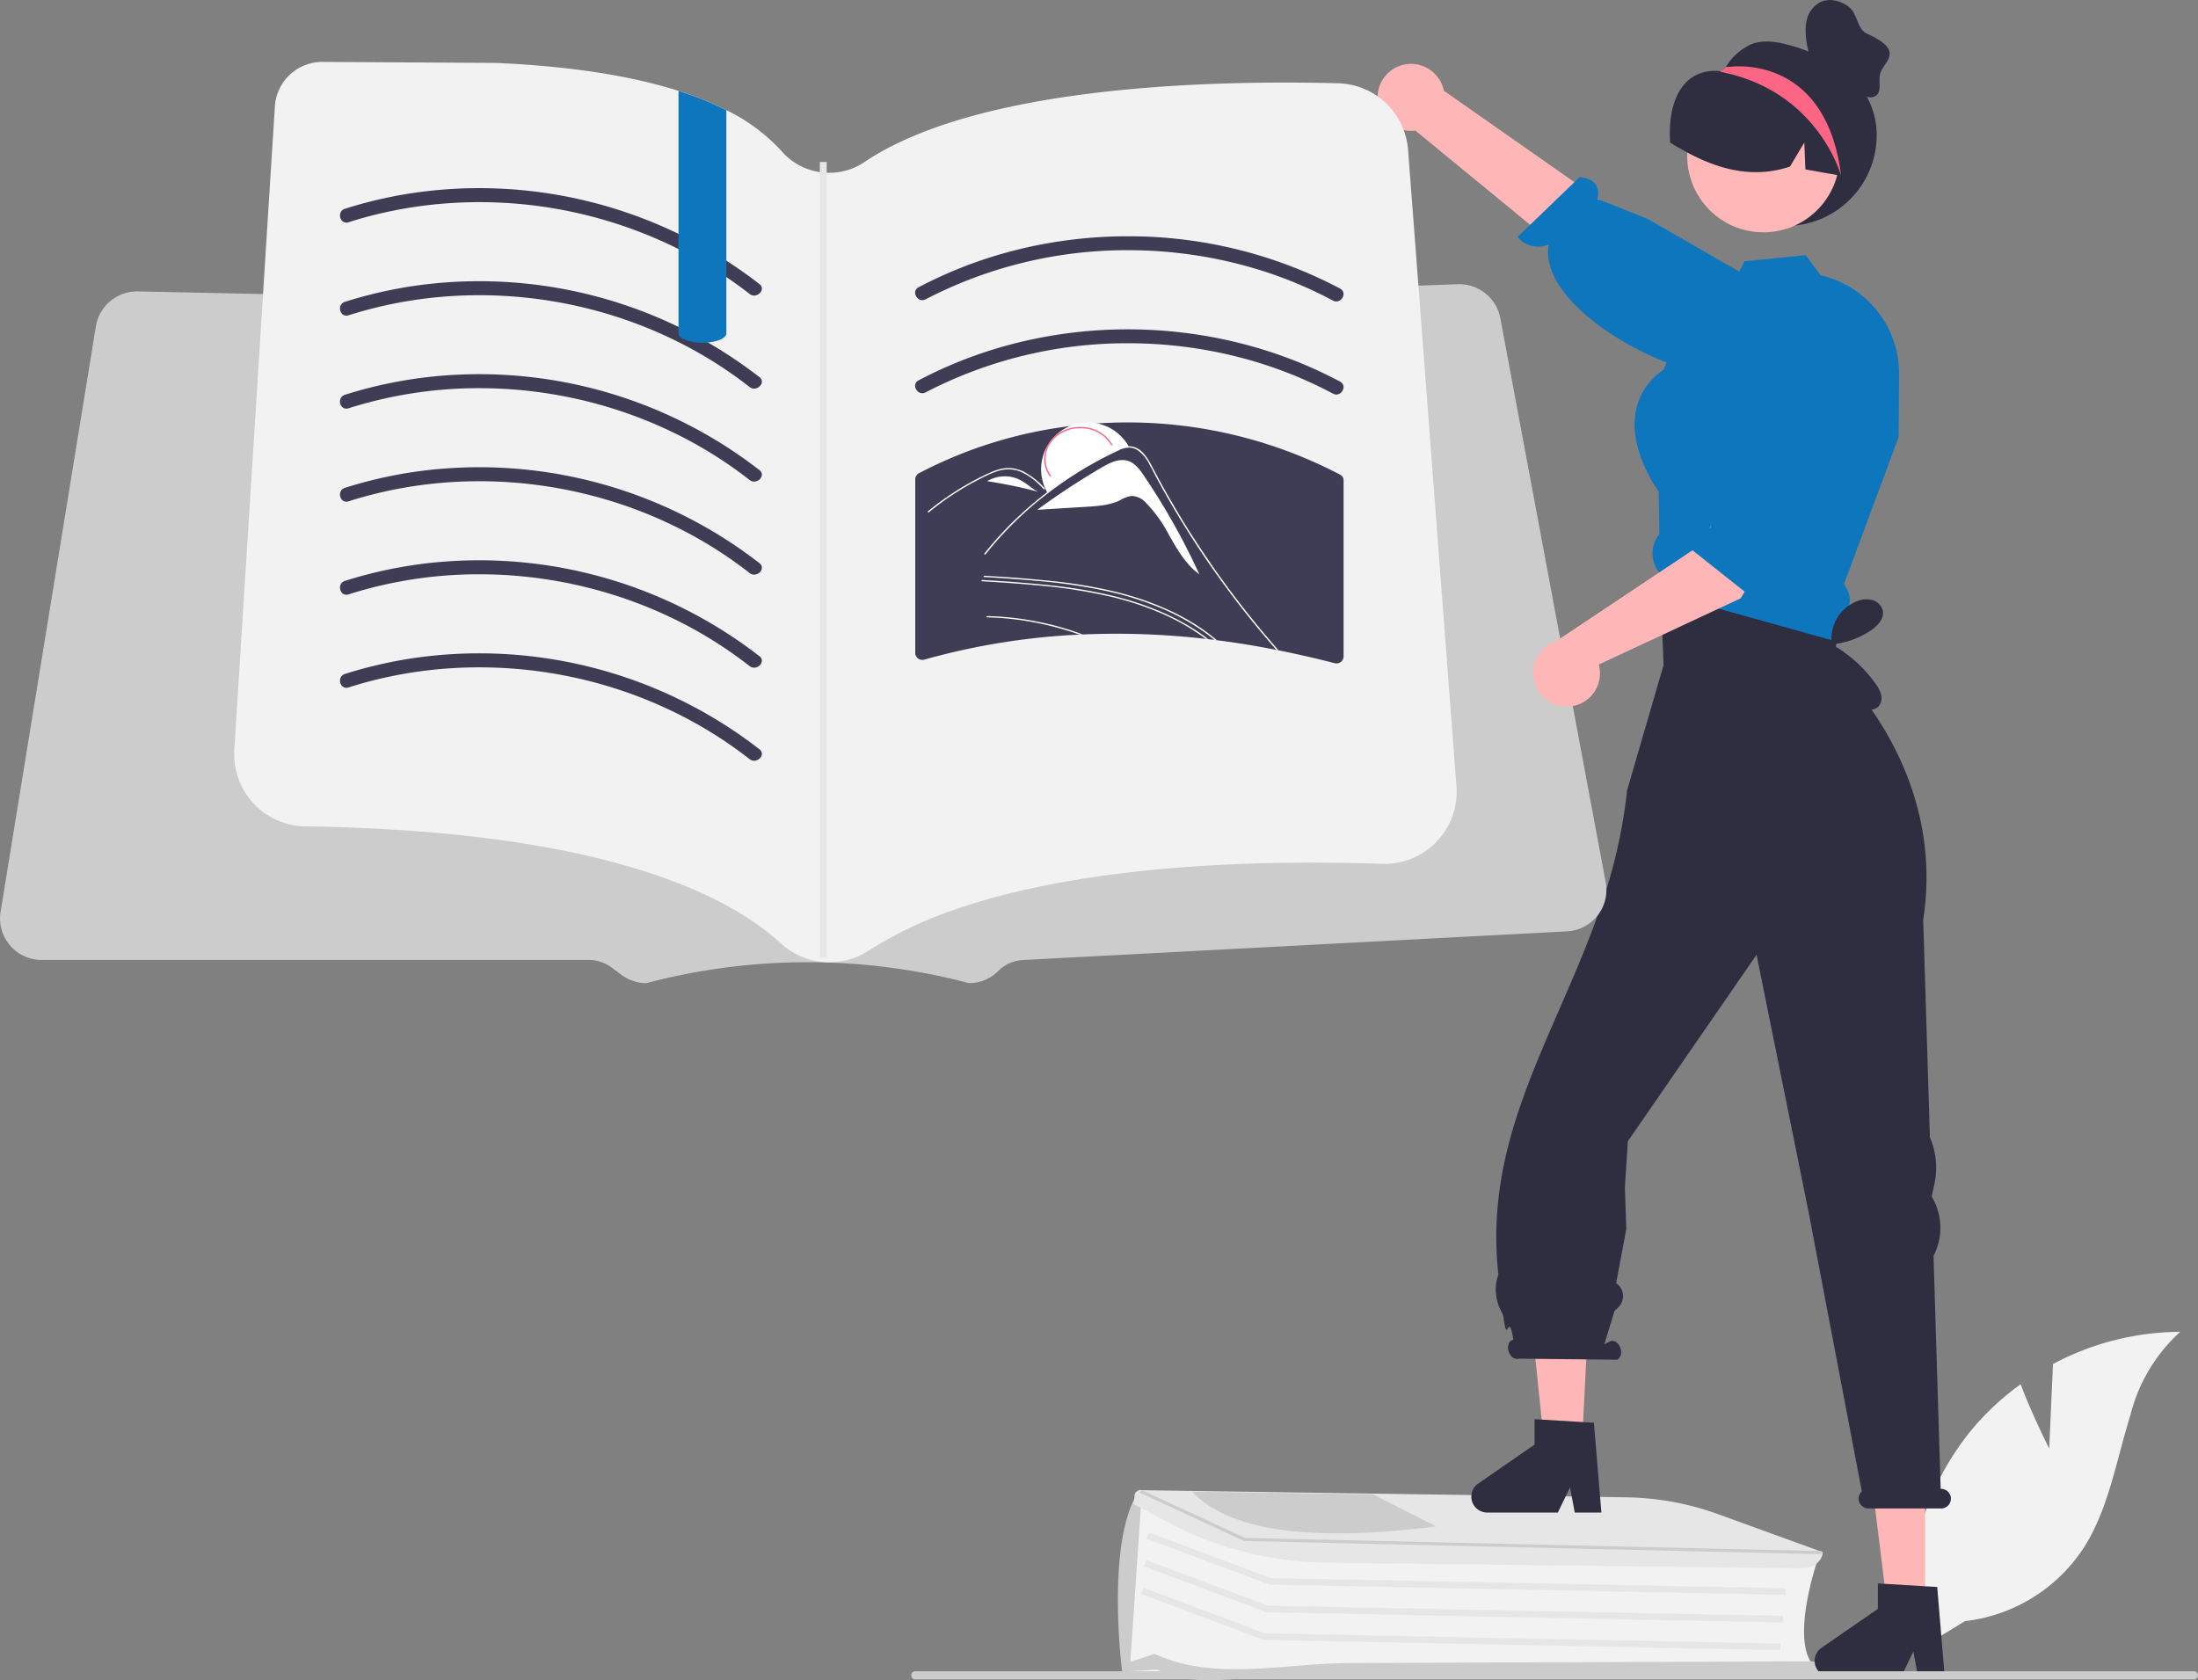 <svg width="290" height="221.72" xmlns="http://www.w3.org/2000/svg"><rect width="100%" height="100%" fill="#808080" stroke="none"/><g><path d="M270.37 191.13l.497-11.147a35.998 35.998 0 0 1 16.79-4.25 22.07 22.07 0 0 0-6.592 11.061c-1.797 5.719-2.807 12.04-5.932 17.108a21.653 21.653 0 0 1-15.878 10.006l-6.749 4.132a36.277 36.277 0 0 1 7.648-29.402 35.05 35.05 0 0 1 6.441-5.985c.324.849.663 1.692 1.018 2.528a102.329 102.329 0 0 0 2.758 5.948zM158.507 220.817h-9.534l1.24-22.816 15.01 6.014 74.589 1.831-.044.127-.048.144c-.383 1.164-2.863 9.056-1.027 12.77.092.187.198.367.318.538l.108.152-.21.002-68.424.627c-.166.005-.332.031-.492.077-.614.165-1.296.537-1.865.537-.03 0-.058-.001-.087-.003-3.353-.239-4.288.4-9.158.03l-.376-.03z" fill="#f2f2f2" fill-rule="evenodd"/><path d="M152.657 220.307l-4.587.278-.013-.038a2.888 2.888 0 0 1-.023-.16c-.212-1.641-1.74-15.5 1.507-22.363a9.96 9.96 0 0 1 .694-1.243l.193-.291.15 1.565-1.443 21.24 3.2-1.07c6.288 2.96 13.538 1.945 20.788 1.431a76.787 76.787 0 0 1 5.128-.221l60.548-.224c1.268-.004 2.324.862 2.358 1.932l.004.105-65.593-.006c-1.22 0-2.44-.043-3.657-.13-.587-.04-1.174-.06-1.763-.06-6.082 0-12.259 1.912-17.49-.745z" fill="#ccc" fill-rule="evenodd"/><path d="M235.608 210.441l-68.138-1.354-.07-.026-16.098-6.033.304-.812 16.03 6.008 67.989 1.35-.017.867z" fill="#e6e6e6" fill-rule="evenodd"/><path d="M235.249 214.09l-68.138-1.354-.07-.026-16.098-6.033.304-.812 16.03 6.008 67.989 1.35-.017.867z" fill="#e6e6e6" fill-rule="evenodd"/><path d="M234.88 217.74l-68.138-1.356-.07-.025-16.098-6.034.304-.812 16.03 6.008 67.989 1.352-.017.866zM154.299 200.98l-4.723-2.505.123-1.239a.75.75 0 0 1 .797-.607l.417.005 63.544.935c4.159.052 8.28.8 12.192 2.213l13.845 5.026-.007.074c-.116 1.156-1.272 2.052-2.642 2.052h-.037l-62.593-.734c-.944-.01-1.888-.05-2.83-.117a45.599 45.599 0 0 1-18.086-5.103z" fill="#e6e6e6" fill-rule="evenodd"/><path d="M240.356 205.077h-.014l-76.201-1.747-.053-.024-13.739-6.362.14-.213.417.005 13.362 6.191 75.495 1.729.605.014-.012.407z" fill="#ccc" fill-rule="evenodd"/><path d="M181.126 197.177l-.968-.014-21.838-.323-1.035-.014c4.644 4.943 14.52 6.437 28.903 4.962 1.098-.113 2.196-.24 3.292-.379l-8.354-4.232z" fill="#ccc" fill-rule="evenodd"/><path d="M242.515 70.118l1.333 3.099-2.178 11.005-22.212-3.088.177-13.42.446-2.939 22.434 5.343zM253.997 212.759h-4.9l-2.333-18.902h7.233v18.902z" fill="#ffb6b6" fill-rule="evenodd"/><path d="M241.514 221.249h9.323l1.607-3.318.624 3.318h3.514l-.988-11.85-1.597-.093-5.367-.32-.865-.053v3.356l-7.44 5.14a2.096 2.096 0 0 0 1.189 3.82z" fill="#2f2e41" fill-rule="evenodd"/><path d="M208.7 191.089h-4.901l-2.883-27.828 9.208-.55-1.425 28.378z" fill="#ffb6b6" fill-rule="evenodd"/><path d="M196.216 199.579h9.323l1.607-3.318.624 3.318h3.514l-.988-11.85-1.425-.083-5.46-.33-.944-.054v3.357l-7.441 5.14a2.097 2.097 0 0 0 1.19 3.82zM256.067 196.452h-.02l-.942-30.734a8.032 8.032 0 0 0-.105-7.594l-.135-.244.35-1.622a10.328 10.328 0 0 0-.59-6.217l-.88-28.67c2.973-19.266-10.277-32.19-11.705-33.52a7.797 7.797 0 0 0-.123-.112l1.376-10.67-24.213.55.412 10.12-4.814 16.54a69.677 69.677 0 0 1-3.69 15.942c-5.707 16.386-15.287 29.735-13.306 47.845a45.989 45.989 0 0 0 .003.054.45.45 0 0 1-.03.164 6.024 6.024 0 0 0 .486 4.864c.108.186.182.39.22.603.527 4.093.601-.984 1.287 2.874l.023.131-.137.07a.81.81 0 0 0-.474.474c-.118.283-.132.65-.015 1.018l.013.042c.198.572.652.953 1.087.953.08 0 .159-.013.234-.039l12.943.139c.496-.172.709-.858.475-1.534-.233-.677-.824-1.086-1.32-.915l-.805.407 1.347-4.407.472-.441a2.053 2.053 0 0 0-.26-3.208l1.341-7.162-.19-5.417.392-6.146 16.983-24.609 6.872 33.993 7.018 36.82a1.287 1.287 0 0 0-.402 1.194c.133.624.69 1.067 1.328 1.055h9.528a1.298 1.298 0 0 0 1.25-1.643 1.314 1.314 0 0 0-1.284-.948zM227.338 9.157c-.1.096-.196.196-.292.297l-.058.058a11.979 11.979 0 0 0-3.357 8.322 11.99 11.99 0 0 0 15.164 11.556 11.988 11.988 0 0 0 8.812-11.564 10.31 10.31 0 0 0-4.26-8.393 21.63 21.63 0 0 0-7.728-3.594 12.47 12.47 0 0 0-.747-.176c-1.562-.315-2.774-.215-3.764.153a7.565 7.565 0 0 0-3.386 2.995c-.115.127-.242.24-.38.341m0 .003v-.003m-.003.005s.002 0 .003-.002" fill="#2f2e41" fill-rule="evenodd"/><path d="M186.734 17.226l30.915 25.372 4.722-8.3-31.874-22.33a4.415 4.415 0 0 0-8.742.906 4.391 4.391 0 0 0 4.979 4.352z" fill="#ffb6b6" fill-rule="evenodd"/><path d="M200.227 31.254l8.179-7.875c2.39.162 2.577 1.662 2.414 2.664a3.747 3.747 0 0 1-.041.213l6.573 2.612 17.121 9.837-3.023 9.88-.755 1.498s-.009-.897-4.786-.88h-.138c-5.846.043-21.522-8-21.522-15.931 0-.346.03-.69.09-1.031a3.45 3.45 0 0 1-4.112-.986z" fill="#0e76bc" fill-rule="evenodd"/><path d="M222.61 20.602c0-5.551 4.5-10.052 10.052-10.052s10.052 4.5 10.052 10.052-4.5 10.052-10.052 10.052c-5.551 0-10.052-4.5-10.052-10.052z" fill="#ffb7b7" fill-rule="evenodd"/><path d="M221.484 78.837l18.4 5.136 2.433.678.428.118.236-3.323a2.97 2.97 0 0 0 .653-3.818l-.339-.56 1.976-5.313.192-.526 5.037-13.56.005-.904.01-.934.05-6.517V49.3c0-4.158-1.947-8.077-5.26-10.59a13.065 13.065 0 0 0-5.037-2.36l-.04-.005-1.99-2.678-8.075.806-.668 1.371-.811 1.651-5.853 3.485-2 4.65-1.352 3.145c-2.094 1.504-3.342 3.435-3.7 5.735-.002.006-.003.011-.003.017-.752 4.85 2.616 9.7 3.056 10.308l.008.01.103 5.608-.103.138a4.03 4.03 0 0 0 .197 5.082v.01c.006.292.054.583.466 1.626.055.103.12.2.192.29a.708.708 0 0 0 .044.064c.44.57 1.052.981 1.745 1.175z" fill="#0e76bc" fill-rule="evenodd"/><path d="M238.201 22.351l-.143-3.543-1.895 3.174c-4.32 1.434-8.362.623-12.165-1.165a34.35 34.35 0 0 1-3.644-2.01c-.386-5.992 2.037-9.829 6.545-9.426h.02c.148 0 .259-.143.389-.216a.432.432 0 0 1 .023-.014c.244-.116.492-.225.743-.327a11.061 11.061 0 0 1 4.029-.76c2.823 0 5.54 1.078 7.594 3.014a12.852 12.852 0 0 1 3.743 8.241c.102 1.304.02 2.629-.266 3.915a5.464 5.464 0 0 1-.137-.024 5.464 5.464 0 0 0-.137-.024c-1.568-.279-3.136-.552-4.699-.835z" fill="#2f2e41" fill-rule="evenodd"/><path d="M227.72 8.819l.365.014s11.876-1.88 14.559 12.613c.107.58.196 1.163.267 1.748 0 0-2.977-11.115-15.742-13.68a1.886 1.886 0 0 1-.125-.053c-.038-.024-.086-.048-.134-.072a9.164 9.164 0 0 1 .432-.23c.124-.115.25-.23.379-.34zm-.383.345c.001 0 .003 0 .004-.002" fill="#fd6584" fill-rule="evenodd"/><path d="M241.158 86.257l.551-.981a5.387 5.387 0 0 1 3.244-5.926A3.321 3.321 0 0 1 247 79.17a1.94 1.94 0 0 1 1.41 1.397c.021.106.032.213.032.32 0 .921-.785 1.74-1.579 2.28a11.007 11.007 0 0 1-5.181 1.853 17.852 17.852 0 0 1 5.75 5.161c.35.442.61.95.76 1.494a1.7 1.7 0 0 1-.375 1.572 1.696 1.696 0 0 1-1.74.281 4.037 4.037 0 0 1-1.488-1.088 14.024 14.024 0 0 1-3.431-6.184z" fill="#2f2e41" fill-rule="evenodd"/><path d="M120.763 221.602h168.703a.54.54 0 0 0 0-1.081H120.763a.54.54 0 0 0 0 1.08z" fill="#ccc" fill-rule="evenodd"/><path d="M165.568 82.669v.282c-.408-.476-.818-.95-1.23-1.422a3907.546 3907.546 0 0 0-1.385-1.585 563.198 563.198 0 0 0-3.296-3.708 618.733 618.733 0 0 0-3.346-3.677c-.27-.296-.542-.59-.816-.884a6.356 6.356 0 0 0-.718-.687 2.665 2.665 0 0 0-.878-.485 2.2 2.2 0 0 0-1.13-.012 9.581 9.581 0 0 0-.932.28c-.102.034-.205.068-.307.1a87.532 87.532 0 0 1-1.265.411l-.634.208-1.901.621a.084.084 0 0 1-.11-.046v-.003a.086.086 0 0 1 .06-.117c.21-.067.424-.135.64-.202a352.347 352.347 0 0 1 2.553-.835c.422-.14.846-.277 1.27-.411.393-.15.808-.233 1.228-.246.686.05 1.329.351 1.805.847.258.245.506.501.742.768l.636.69.212.23a482.69 482.69 0 0 1 8.21 9.2l.575.663.017.02zm-17.955-10.64" fill="#fff" fill-rule="evenodd"/><path d="M153.775 71.457l-.349.012A36.86 36.86 0 0 0 163.97 82.2l-9.301-10.078a2.075 2.075 0 0 0-.894-.664z" fill="#fff" fill-rule="evenodd"/><path d="M211.853 116.42l-13.906-74.457a5.515 5.515 0 0 0-5.575-4.462l-9.473.34-1.02.037-4.727.17-1.02.035-3.041.11-61.32 2.201a2.978 2.978 0 0 1-.141.004h-.024l-.116-.001-13.74-.288-5.086-.105-.162-.002-3.753-.08-32.705-.68-8.67-.182-4.276-.088-1.025-.022-4.875-.1-1.022-.023-4.988-.102-1.022-.023-5.48-.115-.86-.017-4.887-.102-.772-.015h-.112a5.5 5.5 0 0 0-5.403 4.592L.076 120.31a5.476 5.476 0 0 0 1.23 4.424 5.47 5.47 0 0 0 4.169 1.927h72.226a5.005 5.005 0 0 1 2.954.975l1.37 1.015a5.522 5.522 0 0 0 3.255 1.074 83.397 83.397 0 0 1 42.565 0h.014a5.438 5.438 0 0 0 3.857-1.604 4.965 4.965 0 0 1 3.248-1.447l71.796-3.783a5.471 5.471 0 0 0 5.093-6.47z" fill="#ccc" fill-rule="evenodd"/><path d="M30.917 98.917l3.788-60.113.568-9.01.996-15.762a6.26 6.26 0 0 1 6.24-5.863h.04l22.96.134c9.673.438 17.684 1.67 24.035 3.697a41.55 41.55 0 0 1 6.31 2.54 24.257 24.257 0 0 1 7.34 5.482 8.286 8.286 0 0 0 6.228 2.78c1.66 0 3.283-.5 4.655-1.437 14.048-9.413 41.752-10.678 59.076-10.445 1.123.015 2.246.037 3.368.066a9.504 9.504 0 0 1 9.257 8.802l.685 8.966.68 8.94 3.926 51.671 1.092 14.375a9.874 9.874 0 0 1 .022 1.075 9.524 9.524 0 0 1-9.86 9.17 261.338 261.338 0 0 0-14.543-.108c-13.26.283-29.077 1.726-41.773 6.136a51.665 51.665 0 0 0-11.34 5.396 9.52 9.52 0 0 1-11.658-.945c-6.45-5.902-20.23-12.897-49.616-14.897-4.362-.291-8.73-.467-13.102-.527a9.52 9.52 0 0 1-9.374-10.123z" fill="#f2f2f2" fill-rule="evenodd"/><path d="M88.367 32.299a58.825 58.825 0 0 0-24.943-5.625c-5.9-.018-11.802.853-17.437 2.651a1.06 1.06 0 0 1-.133.034c-.916.166-1.335-1.105-.675-1.64a.966.966 0 0 1 .319-.17 57.941 57.941 0 0 1 12.36-2.483A60.32 60.32 0 0 1 100.2 37.483c.868.68-.208 1.849-1.104 1.425a1.037 1.037 0 0 1-.197-.123A55.801 55.801 0 0 0 88.367 32.3zM148.846 33.014a57.56 57.56 0 0 0-26.719 6.48c-1.048.547-1.975-1.04-.926-1.591a57.924 57.924 0 0 1 11.714-4.615 60.475 60.475 0 0 1 15.879-2.11 59.651 59.651 0 0 1 28.064 6.925c.96.584.044 2.108-.983 1.56a55.695 55.695 0 0 0-11.49-4.568 58.79 58.79 0 0 0-15.393-2.08l-.146-.001zM148.846 45.293a57.56 57.56 0 0 0-26.718 6.48c-.957.5-1.812-.78-1.158-1.425a.966.966 0 0 1 .231-.166 57.926 57.926 0 0 1 11.715-4.615 60.476 60.476 0 0 1 15.685-2.11c9.776-.031 19.553 2.279 28.204 6.895l.053.03c.9.547.153 1.918-.788 1.64a1.033 1.033 0 0 1-.195-.08 55.696 55.696 0 0 0-11.49-4.568 58.79 58.79 0 0 0-15.392-2.081h-.147zM141.82 56.143h-.004a1.845 1.845 0 0 0-.219.033 58.168 58.168 0 0 0-20.386 6.284.93.93 0 0 0-.454.8v22.9a.93.93 0 0 0 1.166.884 91.275 91.275 0 0 1 20.936-3.327 103.022 103.022 0 0 1 16.213.584c.112.006.225.018.336.036a45.289 45.289 0 0 1 1.154.141 107.985 107.985 0 0 1 6.302.984 134.392 134.392 0 0 1 1.839.353c2.482.497 4.95 1.062 7.401 1.695a.935.935 0 0 0 1.166-.89V63.43v-.005c0-.01-.001-.021-.006-.03a.79.79 0 0 0-.454-.763 60.39 60.39 0 0 0-34.839-6.505c-.049.005-.097.012-.151.016z" fill="#3f3d56" fill-rule="evenodd"/><path d="M144.572 58.294l.68.271a8.052 8.052 0 0 0-1.775-1.213 3.028 3.028 0 0 0-2.17-.19 2.572 2.572 0 0 0-1.445 1.359 6.54 6.54 0 0 0-.476 1.87c-.038.251-.04.568.21.688l.004.002a.538.538 0 0 0 .547-.108c.13-.13.24-.28.32-.447a4.86 4.86 0 0 1 4.105-2.232z" fill="#ff6582" fill-rule="evenodd"/><path d="M136.9 67.237l.003.03 6.36-.39c1.531-.094 3.116-.2 4.47-.846a4.214 4.214 0 0 1 1.596-.594c.71.038 1.376.359 1.849.89a18.196 18.196 0 0 1 3.095 4.33c1.087 1.896 2.159 3.792 3.972 5.138a89.305 89.305 0 0 0-7.539-13.349c-.413-.592-.895-1.184-1.557-1.502a2.399 2.399 0 0 0-.949-.237c-.968-.044-1.937.45-2.777.94a96.029 96.029 0 0 0-8.523 5.59zM142.85 83.716l-.43.019a38.713 38.713 0 0 0-5.223-1.467 38.192 38.192 0 0 0-6.982-.81.083.083 0 1 1 .009-.166c.196 0 .393.006.583.018 1.538.057 3.071.206 4.592.448a44.723 44.723 0 0 1 2.38.457 37.42 37.42 0 0 1 5.072 1.501zM160.553 84.481a4.958 4.958 0 0 0-.319-.042 24.677 24.677 0 0 0-3.026-2.148 30.623 30.623 0 0 0-4.076-2.075 40.643 40.643 0 0 0-6.887-2.174 68.544 68.544 0 0 0-8.146-1.277c-2.74-.264-5.484-.472-8.233-.626h-.004a.101.101 0 0 1-.04-.01c-.076-.037-.067-.167.04-.162l.514.034c.174.01.349.022.523.034 2.78.156 5.555.383 8.324.681 2.738.294 5.455.765 8.133 1.412a39.557 39.557 0 0 1 6.666 2.29 30.304 30.304 0 0 1 3.585 1.909c.727.457 1.431.948 2.111 1.473.286.218.564.446.835.681z" fill="#fff" fill-rule="evenodd"/><path d="M159.401 84.327a3.344 3.344 0 0 0-.337-.037 9.234 9.234 0 0 0-.4-.3 28.077 28.077 0 0 0-2.952-1.848 31.282 31.282 0 0 0-2.854-1.37 40.1 40.1 0 0 0-6.887-2.172 68.503 68.503 0 0 0-8.146-1.277 202.719 202.719 0 0 0-8.157-.62l-.08-.006a.107.107 0 0 1-.038-.01c-.077-.04-.065-.167.038-.162l.52.034.507.033a25.252 25.252 0 0 1 .064.004c2.762.156 5.52.382 8.27.678a63.45 63.45 0 0 1 8.133 1.412 39.352 39.352 0 0 1 6.666 2.29c.81.368 1.602.767 2.375 1.203a25.128 25.128 0 0 1 3.278 2.148z" fill="#fff" fill-rule="evenodd"/><path d="M168.694 85.81c-.098-.019-.196-.044-.294-.062a8.93 8.93 0 0 1-.32-.362c-.528-.608-1.05-1.222-1.565-1.842a121.021 121.021 0 0 1-5.776-7.452 118.058 118.058 0 0 1-4.438-6.647 107.488 107.488 0 0 1-1.946-3.241c-.489-.844-.967-1.693-1.436-2.548-.133-.244-.264-.49-.393-.736l-.3-.575a47.318 47.318 0 0 0-.62-1.156 4.892 4.892 0 0 0-1.486-1.768 2.174 2.174 0 0 0-1.056-.362 3.192 3.192 0 0 0-1.522.392 49.6 49.6 0 0 0-9.656 5.924 46.668 46.668 0 0 0-7.844 7.753.104.104 0 0 1-.03.024c-.08.042-.196-.03-.136-.11a68.105 68.105 0 0 1 .84-1.026 47.058 47.058 0 0 1 7.424-7.054c.005-.005.012-.009.018-.013a3.614 3.614 0 0 1 10.753-6.062c1.577-.023 2.446 1.443 3.048 2.581l.144.273c.19.362.386.724.577 1.086a111.442 111.442 0 0 0 2.301 4.076c.488.836.987 1.665 1.498 2.486a112.204 112.204 0 0 0 2.265 3.493 110.94 110.94 0 0 0 2.812 4.033 127.12 127.12 0 0 0 5.23 6.678 99.949 99.949 0 0 0 1.908 2.216z" fill="#fff" fill-rule="evenodd"/><path d="M146.802 58.703l-.17.074a4.633 4.633 0 0 0-3.743-2.265 5.18 5.18 0 0 0-.367-.013c-1.158 0-2.231.39-3.046 1.04a3.915 3.915 0 0 0-1.508 2.706 3.698 3.698 0 0 0 .747 2.573l-.157.093a3.85 3.85 0 0 1-.779-2.68 4.33 4.33 0 0 1 2.981-3.598 5.263 5.263 0 0 1 2.144-.29 4.825 4.825 0 0 1 3.898 2.36z" fill="#ff6582" fill-rule="evenodd"/><path d="M134.377 63.227a4.53 4.53 0 0 0-4.128.263c2.256.346 4.491.81 6.698 1.392a9.291 9.291 0 0 1-1.177-.774l-.015-.01a7.971 7.971 0 0 0-1.378-.87zM130.235 63.49l-.248.18c.084-.063.171-.123.261-.178l-.013-.002z" fill="#fff" fill-rule="evenodd"/><path d="M137.61 64.442l.099.098c.081.08.214-.039.134-.12a10.61 10.61 0 0 0-2.681-2.137 4.95 4.95 0 0 0-1.617-.498 4.615 4.615 0 0 0-1.753.153 8.354 8.354 0 0 0-1.16.42c-.165.071-.327.146-.488.222a37.627 37.627 0 0 0-6.415 3.869 35.585 35.585 0 0 0-1.303 1.026c-.067.068.036.166.12.125a.105.105 0 0 0 .022-.013 35.883 35.883 0 0 1 2.72-2.036 37.353 37.353 0 0 1 4.466-2.59c.277-.139.556-.272.838-.4.248-.111.5-.213.757-.305a5.195 5.195 0 0 1 1.709-.332c.565.005 1.125.12 1.646.34a8.62 8.62 0 0 1 2.708 1.981l.198.197z" fill="#fff" fill-rule="evenodd"/><path d="M45.987 41.605c13.836-4.415 29.273-3.246 42.38 2.973A55.803 55.803 0 0 1 98.9 51.064c.06.048.127.09.197.123.896.424 1.972-.744 1.105-1.425A60.32 60.32 0 0 0 57.86 37.345a57.94 57.94 0 0 0-12.361 2.484.966.966 0 0 0-.319.168c-.69.561-.199 1.929.808 1.608zM63.241 51.22a56.813 56.813 0 0 0-17.254 2.652 1.06 1.06 0 0 1-.133.034c-1.037.188-1.436-1.465-.356-1.81a57.94 57.94 0 0 1 12.36-2.483A60.32 60.32 0 0 1 100.2 62.03c.03.022.056.046.082.07.714.688-.32 1.765-1.186 1.355a1.037 1.037 0 0 1-.197-.123 55.803 55.803 0 0 0-10.532-6.486c-7.824-3.712-16.478-5.625-25.126-5.625zM45.987 66.15c13.836-4.414 29.273-3.245 42.38 2.974A55.803 55.803 0 0 1 98.9 75.61c.06.048.127.09.197.123.866.41 1.9-.667 1.186-1.354a1.064 1.064 0 0 0-.08-.07A60.32 60.32 0 0 0 57.858 61.89a57.94 57.94 0 0 0-12.361 2.484.966.966 0 0 0-.319.168c-.69.561-.199 1.929.808 1.607zM63.241 75.777a56.814 56.814 0 0 0-17.254 2.651 1.06 1.06 0 0 1-.133.034c-.916.166-1.335-1.105-.675-1.64a.966.966 0 0 1 .319-.17 57.946 57.946 0 0 1 12.36-2.483A60.32 60.32 0 0 1 100.2 86.586c.03.022.056.046.082.07.714.688-.32 1.765-1.186 1.355a1.037 1.037 0 0 1-.197-.123 55.8 55.8 0 0 0-10.532-6.486c-7.824-3.713-16.478-5.625-25.126-5.625zM45.987 90.707c13.836-4.414 29.273-3.245 42.38 2.974a55.797 55.797 0 0 1 10.532 6.486c.893.701 2.152-.491 1.383-1.231a1.064 1.064 0 0 0-.08-.07 60.32 60.32 0 0 0-42.343-12.418 57.938 57.938 0 0 0-12.361 2.484c-1.08.344-.68 1.996.356 1.809.045-.008.09-.02.133-.034z" fill="#3f3d56" fill-rule="evenodd"/><path d="M95.833 14.539v29.438a.667.667 0 0 1-.24.478c-.379.359-1.172.633-2.144.73a7.422 7.422 0 0 1-.052.006 9.593 9.593 0 0 1-.835.031 6.315 6.315 0 0 1-2.116-.365 3.732 3.732 0 0 1-.097-.041 3.732 3.732 0 0 0-.098-.041c-.06-.035-.126-.065-.186-.1a1.798 1.798 0 0 1-.252-.178c-.187-.16-.29-.335-.29-.52V12a41.55 41.55 0 0 1 6.31 2.54z" fill="#0e76bc" fill-rule="evenodd"/><path d="M108.17 21.37h.901v104.977h-.901V21.37z" fill="#e6e6e6" fill-rule="evenodd"/><path d="M210.942 87.688l18.712-8.735 11.265-18.222-8.855-3.575-7.6 14.684-19.234 12.818a4.416 4.416 0 0 0 1.877 8.565 4.392 4.392 0 0 0 3.835-5.535z" fill="#ffb6b6" fill-rule="evenodd"/><path d="M231.994 79.503l-8.894-7.058a5.517 5.517 0 0 1-.01-.177c-.08-2.367 1.516-2.635 2.503-2.561l.042.003 2.046-7.252 7.136-17.888 11.466-1.843 1.585.549s2.113.69-.066 4.728c-.049.09-.098.18-.149.27-.155.277-.307.557-.455.838-2.492 4.712-10.136 20.437-14.052 25.358-.226.288-.467.564-.722.826a3.442 3.442 0 0 1 .523 1.825c0 .887-.341 1.74-.953 2.382z" fill="#0e76bc" fill-rule="evenodd"/><path d="M238.675 7.038l-.101.148 6.21 4.752c.755.578 1.74 1.183 2.588.765l.02-.01c.162-.08.298-.205.394-.359.38-.62.078-1.656.255-2.5l.017-.074c.092-.317.234-.616.422-.888.831-1.303 2.104-2.497-2.177-4.441-1.268-.576-1.215-2.56-2.288-3.449A4.23 4.23 0 0 0 241.7.016a2.988 2.988 0 0 0-1.576.287 3.59 3.59 0 0 0-1.763 2.417 4.759 4.759 0 0 0-.111.63 11.222 11.222 0 0 0 .425 3.688z" fill="#2f2e41" fill-rule="evenodd"/></g></svg>